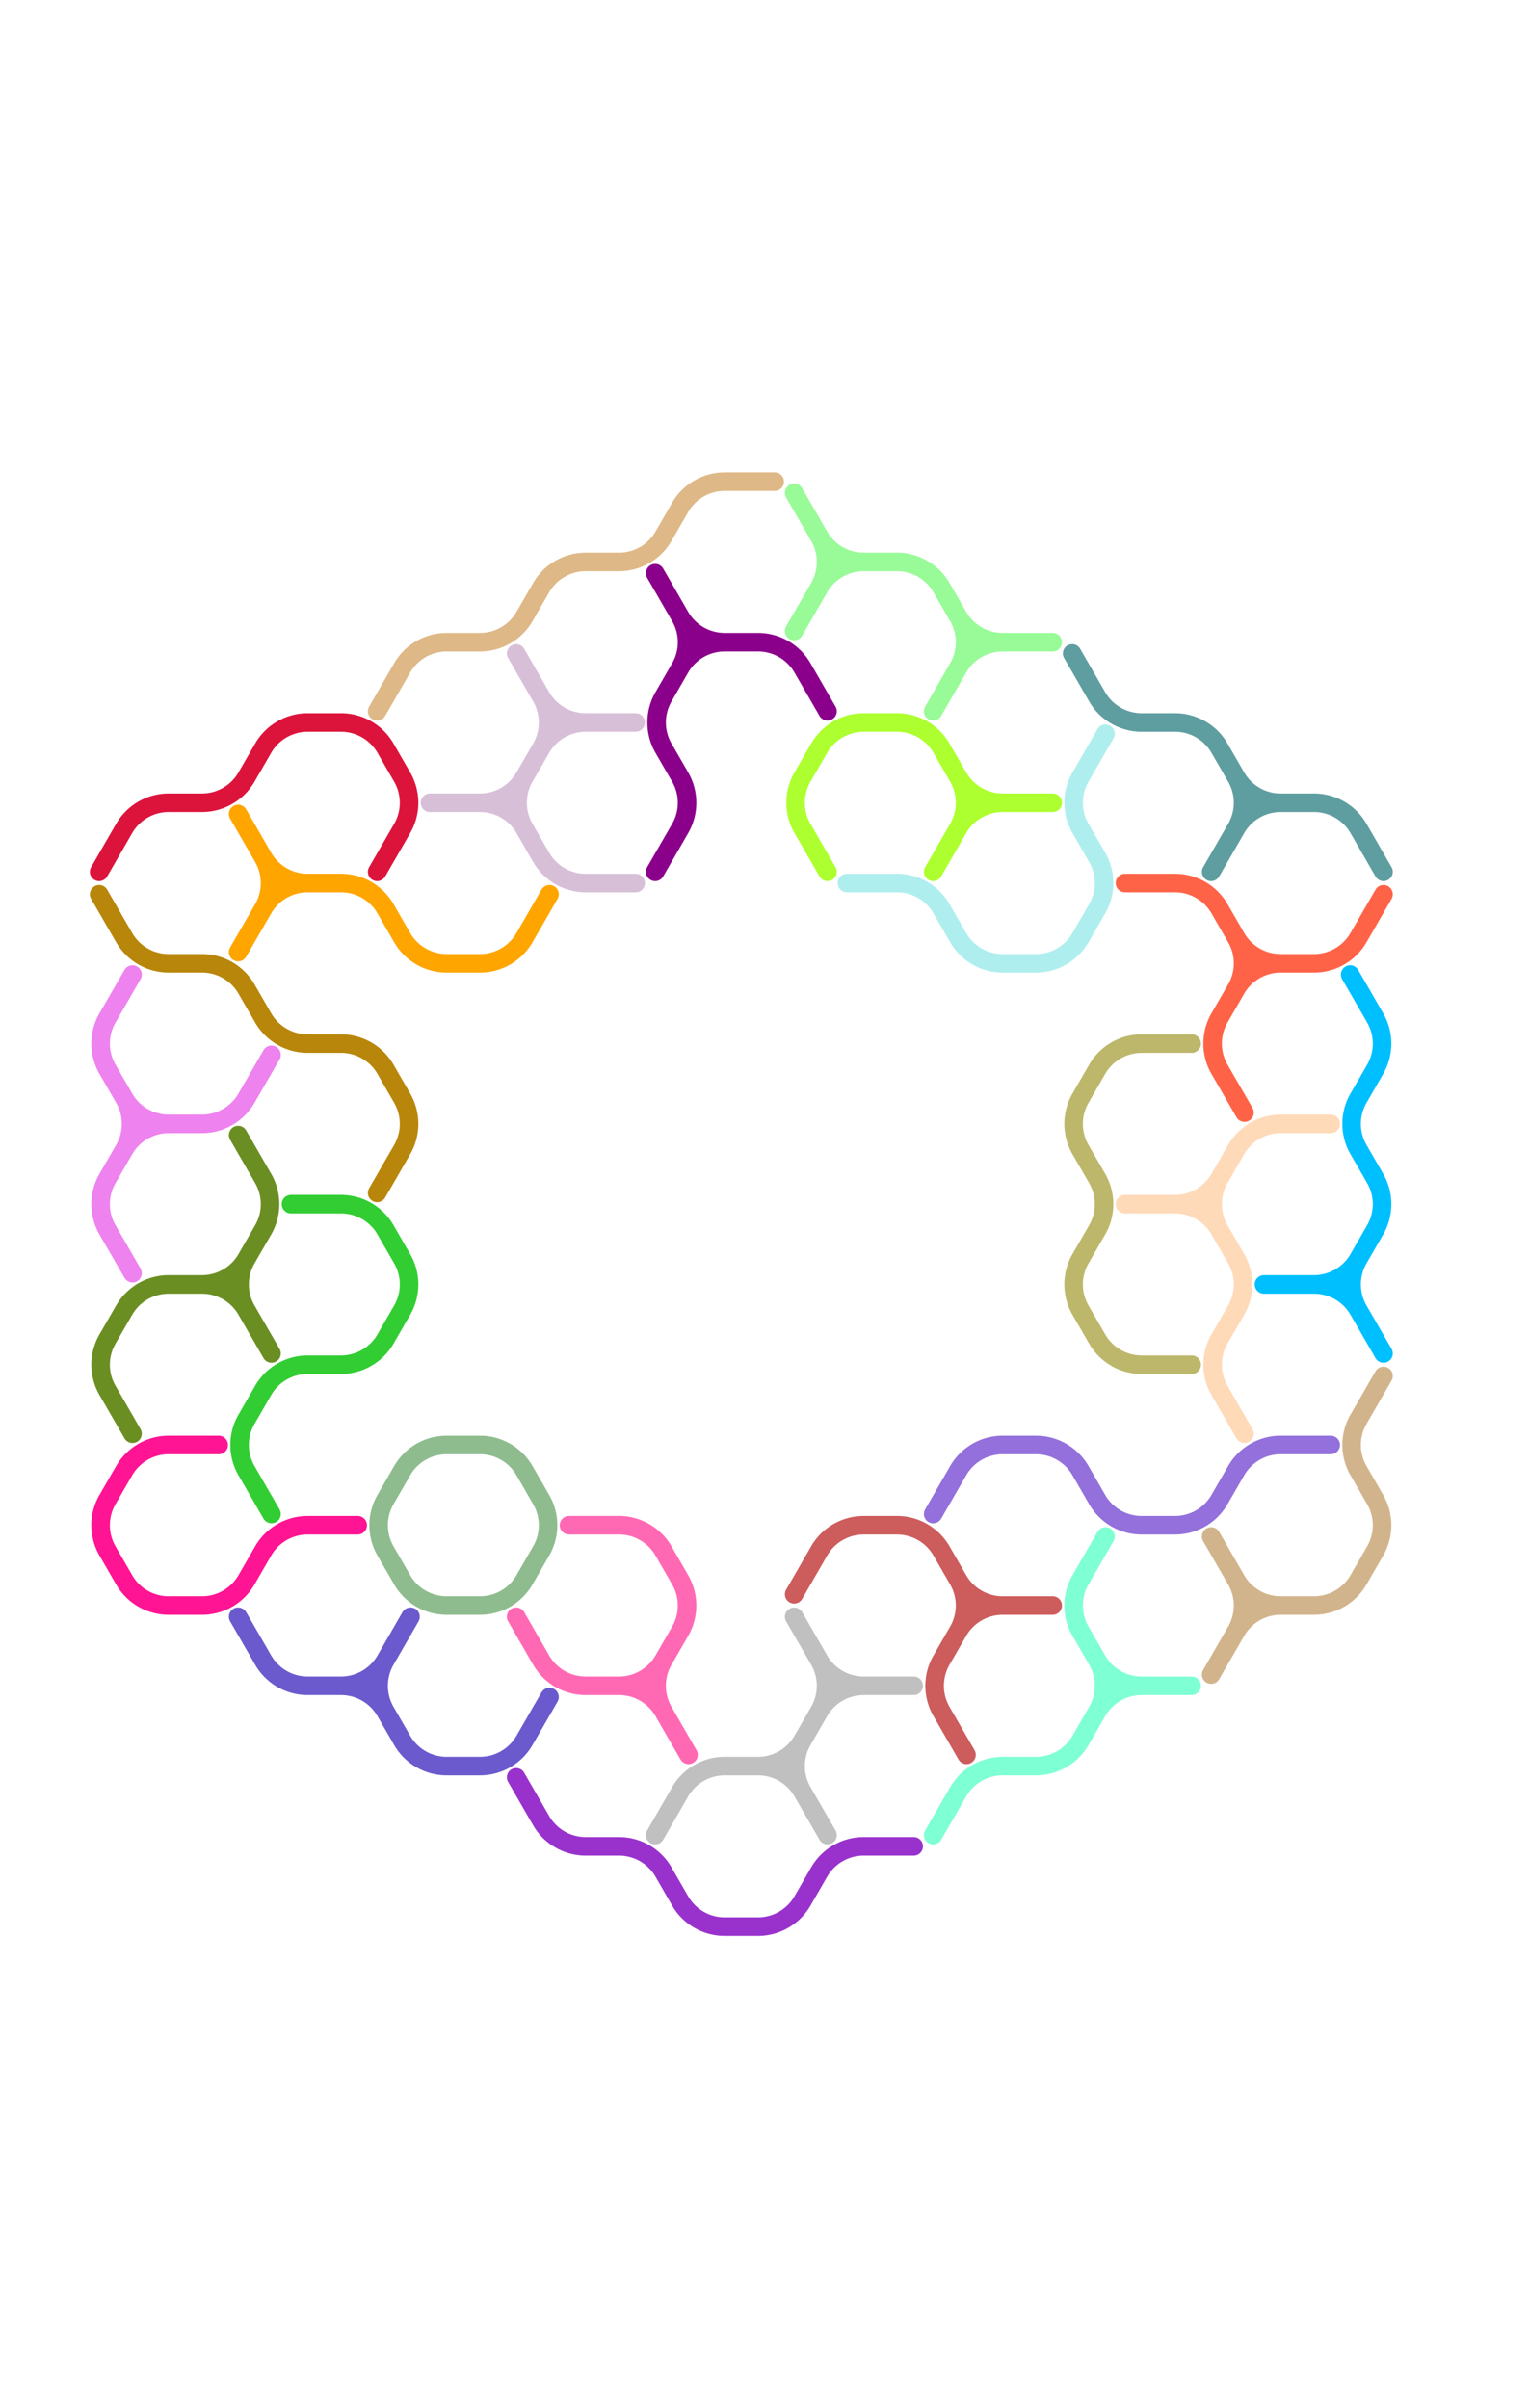 <?xml version="1.0" standalone="no"?>
<!-- Created by Polyform Puzzler (http://puzzler.sourceforge.net/) -->
<svg width="165.000" height="259.808"
     viewBox="0 0 165.000 259.808"
     xmlns="http://www.w3.org/2000/svg"
     xmlns:xlink="http://www.w3.org/1999/xlink">
<g>
<path stroke="tan" stroke-width="2" stroke-linecap="round"
      fill="none" d="M 133.400,170.434 a 5.543,5.543 0 0,1 0.000,5.543 M 133.400,170.434 l -2.700,-4.677 M 133.400,175.976 a 5.543,5.543 0 0,1 4.800,-2.771 M 133.400,175.976 l -2.700,4.677 M 138.200,173.205 a 5.543,5.543 0 0,1 -4.800,-2.771 M 138.200,173.205 l 3.600,0.000 M 146.600,158.656 a 5.543,5.543 0 0,1 0.000,-5.543 M 146.600,170.434 a 5.543,5.543 0 0,1 -4.800,2.771 M 148.400,161.774 a 5.543,5.543 0 0,1 0.000,5.543 M 148.400,161.774 l -1.800,-3.118 M 148.400,167.316 l -1.800,3.118 M 149.300,148.437 l -2.700,4.677">
<desc>C06</desc>
</path>
<path stroke="slateblue" stroke-width="2" stroke-linecap="round"
      fill="none" d="M 28.400,179.094 l -2.700,-4.677 M 33.200,181.865 a 5.543,5.543 0 0,1 -4.800,-2.771 M 33.200,181.865 l 3.600,0.000 M 36.800,181.865 a 5.543,5.543 0 0,1 4.800,2.771 M 41.600,179.094 a 5.543,5.543 0 0,1 -4.800,2.771 M 41.600,184.637 a 5.543,5.543 0 0,1 0.000,-5.543 M 43.400,187.754 l -1.800,-3.118 M 44.300,174.418 l -2.700,4.677 M 48.200,190.526 a 5.543,5.543 0 0,1 -4.800,-2.771 M 48.200,190.526 l 3.600,0.000 M 56.600,187.754 a 5.543,5.543 0 0,1 -4.800,2.771 M 59.300,183.078 l -2.700,4.677">
<desc>F06</desc>
</path>
<path stroke="aquamarine" stroke-width="2" stroke-linecap="round"
      fill="none" d="M 103.400,193.297 a 5.543,5.543 0 0,1 4.800,-2.771 M 103.400,193.297 l -2.700,4.677 M 108.200,190.526 l 3.600,0.000 M 116.600,175.976 a 5.543,5.543 0 0,1 0.000,-5.543 M 116.600,187.754 a 5.543,5.543 0 0,1 -4.800,2.771 M 118.400,179.094 a 5.543,5.543 0 0,1 0.000,5.543 M 118.400,179.094 l -1.800,-3.118 M 118.400,184.637 a 5.543,5.543 0 0,1 4.800,-2.771 M 118.400,184.637 l -1.800,3.118 M 119.300,165.757 l -2.700,4.677 M 123.200,181.865 a 5.543,5.543 0 0,1 -4.800,-2.771 M 123.200,181.865 l 5.400,0.000">
<desc>H06</desc>
</path>
<path stroke="cadetblue" stroke-width="2" stroke-linecap="round"
      fill="none" d="M 118.400,75.171 l -2.700,-4.677 M 123.200,77.942 a 5.543,5.543 0 0,1 -4.800,-2.771 M 123.200,77.942 l 3.600,0.000 M 126.800,77.942 a 5.543,5.543 0 0,1 4.800,2.771 M 133.400,83.831 a 5.543,5.543 0 0,1 0.000,5.543 M 133.400,83.831 l -1.800,-3.118 M 133.400,89.374 a 5.543,5.543 0 0,1 4.800,-2.771 M 133.400,89.374 l -2.700,4.677 M 138.200,86.603 a 5.543,5.543 0 0,1 -4.800,-2.771 M 138.200,86.603 l 3.600,0.000 M 141.800,86.603 a 5.543,5.543 0 0,1 4.800,2.771 M 149.300,94.050 l -2.700,-4.677">
<desc>H16</desc>
</path>
<path stroke="burlywood" stroke-width="2" stroke-linecap="round"
      fill="none" d="M 43.400,72.053 a 5.543,5.543 0 0,1 4.800,-2.771 M 43.400,72.053 l -2.700,4.677 M 48.200,69.282 l 3.600,0.000 M 56.600,66.511 a 5.543,5.543 0 0,1 -4.800,2.771 M 58.400,63.393 a 5.543,5.543 0 0,1 4.800,-2.771 M 58.400,63.393 l -1.800,3.118 M 63.200,60.622 l 3.600,0.000 M 71.600,57.850 a 5.543,5.543 0 0,1 -4.800,2.771 M 73.400,54.733 a 5.543,5.543 0 0,1 4.800,-2.771 M 73.400,54.733 l -1.800,3.118 M 78.200,51.962 l 5.400,0.000">
<desc>I06</desc>
</path>
<path stroke="crimson" stroke-width="2" stroke-linecap="round"
      fill="none" d="M 13.400,89.374 a 5.543,5.543 0 0,1 4.800,-2.771 M 13.400,89.374 l -2.700,4.677 M 18.200,86.603 l 3.600,0.000 M 26.600,83.831 a 5.543,5.543 0 0,1 -4.800,2.771 M 28.400,80.714 a 5.543,5.543 0 0,1 4.800,-2.771 M 28.400,80.714 l -1.800,3.118 M 33.200,77.942 l 3.600,0.000 M 36.800,77.942 a 5.543,5.543 0 0,1 4.800,2.771 M 43.400,83.831 a 5.543,5.543 0 0,1 0.000,5.543 M 43.400,83.831 l -1.800,-3.118 M 43.400,89.374 l -2.700,4.677">
<desc>J06</desc>
</path>
<path stroke="darkgoldenrod" stroke-width="2" stroke-linecap="round"
      fill="none" d="M 13.400,101.152 l -2.700,-4.677 M 18.200,103.923 a 5.543,5.543 0 0,1 -4.800,-2.771 M 18.200,103.923 l 3.600,0.000 M 21.800,103.923 a 5.543,5.543 0 0,1 4.800,2.771 M 28.400,109.812 l -1.800,-3.118 M 33.200,112.583 a 5.543,5.543 0 0,1 -4.800,-2.771 M 33.200,112.583 l 3.600,0.000 M 36.800,112.583 a 5.543,5.543 0 0,1 4.800,2.771 M 43.400,118.472 a 5.543,5.543 0 0,1 0.000,5.543 M 43.400,118.472 l -1.800,-3.118 M 43.400,124.015 l -2.700,4.677">
<desc>L06</desc>
</path>
<path stroke="deepskyblue" stroke-width="2" stroke-linecap="round"
      fill="none" d="M 136.400,138.564 l 5.400,0.000 M 141.800,138.564 a 5.543,5.543 0 0,1 4.800,2.771 M 146.600,124.015 a 5.543,5.543 0 0,1 0.000,-5.543 M 146.600,135.793 a 5.543,5.543 0 0,1 -4.800,2.771 M 146.600,141.335 a 5.543,5.543 0 0,1 0.000,-5.543 M 148.400,109.812 a 5.543,5.543 0 0,1 0.000,5.543 M 148.400,109.812 l -2.700,-4.677 M 148.400,115.355 l -1.800,3.118 M 148.400,127.133 a 5.543,5.543 0 0,1 0.000,5.543 M 148.400,127.133 l -1.800,-3.118 M 148.400,132.675 l -1.800,3.118 M 149.300,146.012 l -2.700,-4.677">
<desc>L16</desc>
</path>
<path stroke="peachpuff" stroke-width="2" stroke-linecap="round"
      fill="none" d="M 121.400,129.904 l 5.400,0.000 M 126.800,129.904 a 5.543,5.543 0 0,1 4.800,2.771 M 131.600,127.133 a 5.543,5.543 0 0,1 -4.800,2.771 M 131.600,132.675 a 5.543,5.543 0 0,1 0.000,-5.543 M 131.600,149.996 a 5.543,5.543 0 0,1 0.000,-5.543 M 133.400,124.015 a 5.543,5.543 0 0,1 4.800,-2.771 M 133.400,124.015 l -1.800,3.118 M 133.400,135.793 a 5.543,5.543 0 0,1 0.000,5.543 M 133.400,135.793 l -1.800,-3.118 M 133.400,141.335 l -1.800,3.118 M 134.300,154.672 l -2.700,-4.677 M 138.200,121.244 l 5.400,0.000">
<desc>L26</desc>
</path>
<path stroke="darkkhaki" stroke-width="2" stroke-linecap="round"
      fill="none" d="M 116.600,124.015 a 5.543,5.543 0 0,1 0.000,-5.543 M 116.600,141.335 a 5.543,5.543 0 0,1 0.000,-5.543 M 118.400,115.355 a 5.543,5.543 0 0,1 4.800,-2.771 M 118.400,115.355 l -1.800,3.118 M 118.400,127.133 a 5.543,5.543 0 0,1 0.000,5.543 M 118.400,127.133 l -1.800,-3.118 M 118.400,132.675 l -1.800,3.118 M 118.400,144.453 l -1.800,-3.118 M 123.200,112.583 l 5.400,0.000 M 123.200,147.224 a 5.543,5.543 0 0,1 -4.800,-2.771 M 123.200,147.224 l 5.400,0.000">
<desc>M06</desc>
</path>
<path stroke="darkseagreen" stroke-width="2" stroke-linecap="round"
      fill="none" d="M 41.600,167.316 a 5.543,5.543 0 0,1 0.000,-5.543 M 43.400,158.656 a 5.543,5.543 0 0,1 4.800,-2.771 M 43.400,158.656 l -1.800,3.118 M 43.400,170.434 l -1.800,-3.118 M 48.200,155.885 l 3.600,0.000 M 48.200,173.205 a 5.543,5.543 0 0,1 -4.800,-2.771 M 48.200,173.205 l 3.600,0.000 M 51.800,155.885 a 5.543,5.543 0 0,1 4.800,2.771 M 56.600,170.434 a 5.543,5.543 0 0,1 -4.800,2.771 M 58.400,161.774 a 5.543,5.543 0 0,1 0.000,5.543 M 58.400,161.774 l -1.800,-3.118 M 58.400,167.316 l -1.800,3.118">
<desc>O06</desc>
</path>
<path stroke="deeppink" stroke-width="2" stroke-linecap="round"
      fill="none" d="M 11.600,167.316 a 5.543,5.543 0 0,1 0.000,-5.543 M 13.400,158.656 a 5.543,5.543 0 0,1 4.800,-2.771 M 13.400,158.656 l -1.800,3.118 M 13.400,170.434 l -1.800,-3.118 M 18.200,155.885 l 5.400,0.000 M 18.200,173.205 a 5.543,5.543 0 0,1 -4.800,-2.771 M 18.200,173.205 l 3.600,0.000 M 26.600,170.434 a 5.543,5.543 0 0,1 -4.800,2.771 M 28.400,167.316 a 5.543,5.543 0 0,1 4.800,-2.771 M 28.400,167.316 l -1.800,3.118 M 33.200,164.545 l 5.400,0.000">
<desc>Q06</desc>
</path>
<path stroke="greenyellow" stroke-width="2" stroke-linecap="round"
      fill="none" d="M 103.400,83.831 a 5.543,5.543 0 0,1 0.000,5.543 M 103.400,83.831 l -1.800,-3.118 M 103.400,89.374 a 5.543,5.543 0 0,1 4.800,-2.771 M 103.400,89.374 l -2.700,4.677 M 108.200,86.603 a 5.543,5.543 0 0,1 -4.800,-2.771 M 108.200,86.603 l 5.400,0.000 M 86.600,89.374 a 5.543,5.543 0 0,1 0.000,-5.543 M 88.400,80.714 a 5.543,5.543 0 0,1 4.800,-2.771 M 88.400,80.714 l -1.800,3.118 M 89.300,94.050 l -2.700,-4.677 M 93.200,77.942 l 3.600,0.000 M 96.800,77.942 a 5.543,5.543 0 0,1 4.800,2.771">
<desc>Q16</desc>
</path>
<path stroke="hotpink" stroke-width="2" stroke-linecap="round"
      fill="none" d="M 58.400,179.094 l -2.700,-4.677 M 61.400,164.545 l 5.400,0.000 M 63.200,181.865 a 5.543,5.543 0 0,1 -4.800,-2.771 M 63.200,181.865 l 3.600,0.000 M 66.800,164.545 a 5.543,5.543 0 0,1 4.800,2.771 M 66.800,181.865 a 5.543,5.543 0 0,1 4.800,2.771 M 71.600,179.094 a 5.543,5.543 0 0,1 -4.800,2.771 M 71.600,184.637 a 5.543,5.543 0 0,1 0.000,-5.543 M 73.400,170.434 a 5.543,5.543 0 0,1 0.000,5.543 M 73.400,170.434 l -1.800,-3.118 M 73.400,175.976 l -1.800,3.118 M 74.300,189.313 l -2.700,-4.677">
<desc>Q26</desc>
</path>
<path stroke="indianred" stroke-width="2" stroke-linecap="round"
      fill="none" d="M 101.600,184.637 a 5.543,5.543 0 0,1 0.000,-5.543 M 103.400,170.434 a 5.543,5.543 0 0,1 0.000,5.543 M 103.400,170.434 l -1.800,-3.118 M 103.400,175.976 a 5.543,5.543 0 0,1 4.800,-2.771 M 103.400,175.976 l -1.800,3.118 M 104.300,189.313 l -2.700,-4.677 M 108.200,173.205 a 5.543,5.543 0 0,1 -4.800,-2.771 M 108.200,173.205 l 5.400,0.000 M 88.400,167.316 a 5.543,5.543 0 0,1 4.800,-2.771 M 88.400,167.316 l -2.700,4.677 M 93.200,164.545 l 3.600,0.000 M 96.800,164.545 a 5.543,5.543 0 0,1 4.800,2.771">
<desc>R06</desc>
</path>
<path stroke="olivedrab" stroke-width="2" stroke-linecap="round"
      fill="none" d="M 11.600,149.996 a 5.543,5.543 0 0,1 0.000,-5.543 M 13.400,141.335 a 5.543,5.543 0 0,1 4.800,-2.771 M 13.400,141.335 l -1.800,3.118 M 14.300,154.672 l -2.700,-4.677 M 18.200,138.564 l 3.600,0.000 M 21.800,138.564 a 5.543,5.543 0 0,1 4.800,2.771 M 26.600,135.793 a 5.543,5.543 0 0,1 -4.800,2.771 M 26.600,141.335 a 5.543,5.543 0 0,1 0.000,-5.543 M 28.400,127.133 a 5.543,5.543 0 0,1 0.000,5.543 M 28.400,127.133 l -2.700,-4.677 M 28.400,132.675 l -1.800,3.118 M 29.300,146.012 l -2.700,-4.677">
<desc>R16</desc>
</path>
<path stroke="limegreen" stroke-width="2" stroke-linecap="round"
      fill="none" d="M 26.600,158.656 a 5.543,5.543 0 0,1 0.000,-5.543 M 28.400,149.996 a 5.543,5.543 0 0,1 4.800,-2.771 M 28.400,149.996 l -1.800,3.118 M 29.300,163.332 l -2.700,-4.677 M 31.400,129.904 l 5.400,0.000 M 33.200,147.224 l 3.600,0.000 M 36.800,129.904 a 5.543,5.543 0 0,1 4.800,2.771 M 41.600,144.453 a 5.543,5.543 0 0,1 -4.800,2.771 M 43.400,135.793 a 5.543,5.543 0 0,1 0.000,5.543 M 43.400,135.793 l -1.800,-3.118 M 43.400,141.335 l -1.800,3.118">
<desc>S06</desc>
</path>
<path stroke="mediumpurple" stroke-width="2" stroke-linecap="round"
      fill="none" d="M 103.400,158.656 a 5.543,5.543 0 0,1 4.800,-2.771 M 103.400,158.656 l -2.700,4.677 M 108.200,155.885 l 3.600,0.000 M 111.800,155.885 a 5.543,5.543 0 0,1 4.800,2.771 M 118.400,161.774 l -1.800,-3.118 M 123.200,164.545 a 5.543,5.543 0 0,1 -4.800,-2.771 M 123.200,164.545 l 3.600,0.000 M 131.600,161.774 a 5.543,5.543 0 0,1 -4.800,2.771 M 133.400,158.656 a 5.543,5.543 0 0,1 4.800,-2.771 M 133.400,158.656 l -1.800,3.118 M 138.200,155.885 l 5.400,0.000">
<desc>S16</desc>
</path>
<path stroke="orange" stroke-width="2" stroke-linecap="round"
      fill="none" d="M 28.400,92.492 a 5.543,5.543 0 0,1 0.000,5.543 M 28.400,92.492 l -2.700,-4.677 M 28.400,98.034 a 5.543,5.543 0 0,1 4.800,-2.771 M 28.400,98.034 l -2.700,4.677 M 33.200,95.263 a 5.543,5.543 0 0,1 -4.800,-2.771 M 33.200,95.263 l 3.600,0.000 M 36.800,95.263 a 5.543,5.543 0 0,1 4.800,2.771 M 43.400,101.152 l -1.800,-3.118 M 48.200,103.923 a 5.543,5.543 0 0,1 -4.800,-2.771 M 48.200,103.923 l 3.600,0.000 M 56.600,101.152 a 5.543,5.543 0 0,1 -4.800,2.771 M 59.300,96.475 l -2.700,4.677">
<desc>S26</desc>
</path>
<path stroke="palegreen" stroke-width="2" stroke-linecap="round"
      fill="none" d="M 103.400,66.511 a 5.543,5.543 0 0,1 0.000,5.543 M 103.400,66.511 l -1.800,-3.118 M 103.400,72.053 a 5.543,5.543 0 0,1 4.800,-2.771 M 103.400,72.053 l -2.700,4.677 M 108.200,69.282 a 5.543,5.543 0 0,1 -4.800,-2.771 M 108.200,69.282 l 5.400,0.000 M 88.400,57.850 a 5.543,5.543 0 0,1 0.000,5.543 M 88.400,57.850 l -2.700,-4.677 M 88.400,63.393 a 5.543,5.543 0 0,1 4.800,-2.771 M 88.400,63.393 l -2.700,4.677 M 93.200,60.622 a 5.543,5.543 0 0,1 -4.800,-2.771 M 93.200,60.622 l 3.600,0.000 M 96.800,60.622 a 5.543,5.543 0 0,1 4.800,2.771">
<desc>U06</desc>
</path>
<path stroke="paleturquoise" stroke-width="2" stroke-linecap="round"
      fill="none" d="M 103.400,101.152 l -1.800,-3.118 M 108.200,103.923 a 5.543,5.543 0 0,1 -4.800,-2.771 M 108.200,103.923 l 3.600,0.000 M 116.600,101.152 a 5.543,5.543 0 0,1 -4.800,2.771 M 116.600,89.374 a 5.543,5.543 0 0,1 0.000,-5.543 M 118.400,92.492 a 5.543,5.543 0 0,1 0.000,5.543 M 118.400,92.492 l -1.800,-3.118 M 118.400,98.034 l -1.800,3.118 M 119.300,79.155 l -2.700,4.677 M 91.400,95.263 l 5.400,0.000 M 96.800,95.263 a 5.543,5.543 0 0,1 4.800,2.771">
<desc>V06</desc>
</path>
<path stroke="darkorchid" stroke-width="2" stroke-linecap="round"
      fill="none" d="M 58.400,196.415 l -2.700,-4.677 M 63.200,199.186 a 5.543,5.543 0 0,1 -4.800,-2.771 M 63.200,199.186 l 3.600,0.000 M 66.800,199.186 a 5.543,5.543 0 0,1 4.800,2.771 M 73.400,205.075 l -1.800,-3.118 M 78.200,207.846 a 5.543,5.543 0 0,1 -4.800,-2.771 M 78.200,207.846 l 3.600,0.000 M 86.600,205.075 a 5.543,5.543 0 0,1 -4.800,2.771 M 88.400,201.957 a 5.543,5.543 0 0,1 4.800,-2.771 M 88.400,201.957 l -1.800,3.118 M 93.200,199.186 l 5.400,0.000">
<desc>W06</desc>
</path>
<path stroke="silver" stroke-width="2" stroke-linecap="round"
      fill="none" d="M 73.400,193.297 a 5.543,5.543 0 0,1 4.800,-2.771 M 73.400,193.297 l -2.700,4.677 M 78.200,190.526 l 3.600,0.000 M 81.800,190.526 a 5.543,5.543 0 0,1 4.800,2.771 M 86.600,187.754 a 5.543,5.543 0 0,1 -4.800,2.771 M 86.600,193.297 a 5.543,5.543 0 0,1 0.000,-5.543 M 88.400,179.094 a 5.543,5.543 0 0,1 0.000,5.543 M 88.400,179.094 l -2.700,-4.677 M 88.400,184.637 a 5.543,5.543 0 0,1 4.800,-2.771 M 88.400,184.637 l -1.800,3.118 M 89.300,197.973 l -2.700,-4.677 M 93.200,181.865 a 5.543,5.543 0 0,1 -4.800,-2.771 M 93.200,181.865 l 5.400,0.000">
<desc>X06</desc>
</path>
<path stroke="thistle" stroke-width="2" stroke-linecap="round"
      fill="none" d="M 46.400,86.603 l 5.400,0.000 M 51.800,86.603 a 5.543,5.543 0 0,1 4.800,2.771 M 56.600,83.831 a 5.543,5.543 0 0,1 -4.800,2.771 M 56.600,89.374 a 5.543,5.543 0 0,1 0.000,-5.543 M 58.400,75.171 a 5.543,5.543 0 0,1 0.000,5.543 M 58.400,75.171 l -2.700,-4.677 M 58.400,80.714 a 5.543,5.543 0 0,1 4.800,-2.771 M 58.400,80.714 l -1.800,3.118 M 58.400,92.492 l -1.800,-3.118 M 63.200,77.942 a 5.543,5.543 0 0,1 -4.800,-2.771 M 63.200,77.942 l 5.400,0.000 M 63.200,95.263 a 5.543,5.543 0 0,1 -4.800,-2.771 M 63.200,95.263 l 5.400,0.000">
<desc>X16</desc>
</path>
<path stroke="tomato" stroke-width="2" stroke-linecap="round"
      fill="none" d="M 121.400,95.263 l 5.400,0.000 M 126.800,95.263 a 5.543,5.543 0 0,1 4.800,2.771 M 131.600,115.355 a 5.543,5.543 0 0,1 0.000,-5.543 M 133.400,101.152 a 5.543,5.543 0 0,1 0.000,5.543 M 133.400,101.152 l -1.800,-3.118 M 133.400,106.694 a 5.543,5.543 0 0,1 4.800,-2.771 M 133.400,106.694 l -1.800,3.118 M 134.300,120.031 l -2.700,-4.677 M 138.200,103.923 a 5.543,5.543 0 0,1 -4.800,-2.771 M 138.200,103.923 l 3.600,0.000 M 146.600,101.152 a 5.543,5.543 0 0,1 -4.800,2.771 M 149.300,96.475 l -2.700,4.677">
<desc>Y06</desc>
</path>
<path stroke="violet" stroke-width="2" stroke-linecap="round"
      fill="none" d="M 11.600,115.355 a 5.543,5.543 0 0,1 0.000,-5.543 M 11.600,132.675 a 5.543,5.543 0 0,1 0.000,-5.543 M 13.400,118.472 a 5.543,5.543 0 0,1 0.000,5.543 M 13.400,118.472 l -1.800,-3.118 M 13.400,124.015 a 5.543,5.543 0 0,1 4.800,-2.771 M 13.400,124.015 l -1.800,3.118 M 14.300,105.135 l -2.700,4.677 M 14.300,137.352 l -2.700,-4.677 M 18.200,121.244 a 5.543,5.543 0 0,1 -4.800,-2.771 M 18.200,121.244 l 3.600,0.000 M 26.600,118.472 a 5.543,5.543 0 0,1 -4.800,2.771 M 29.300,113.796 l -2.700,4.677">
<desc>Y16</desc>
</path>
<path stroke="darkmagenta" stroke-width="2" stroke-linecap="round"
      fill="none" d="M 71.600,80.714 a 5.543,5.543 0 0,1 0.000,-5.543 M 73.400,66.511 a 5.543,5.543 0 0,1 0.000,5.543 M 73.400,66.511 l -2.700,-4.677 M 73.400,72.053 a 5.543,5.543 0 0,1 4.800,-2.771 M 73.400,72.053 l -1.800,3.118 M 73.400,83.831 a 5.543,5.543 0 0,1 0.000,5.543 M 73.400,83.831 l -1.800,-3.118 M 73.400,89.374 l -2.700,4.677 M 78.200,69.282 a 5.543,5.543 0 0,1 -4.800,-2.771 M 78.200,69.282 l 3.600,0.000 M 81.800,69.282 a 5.543,5.543 0 0,1 4.800,2.771 M 89.300,76.730 l -2.700,-4.677">
<desc>Y26</desc>
</path>
</g>
</svg>
